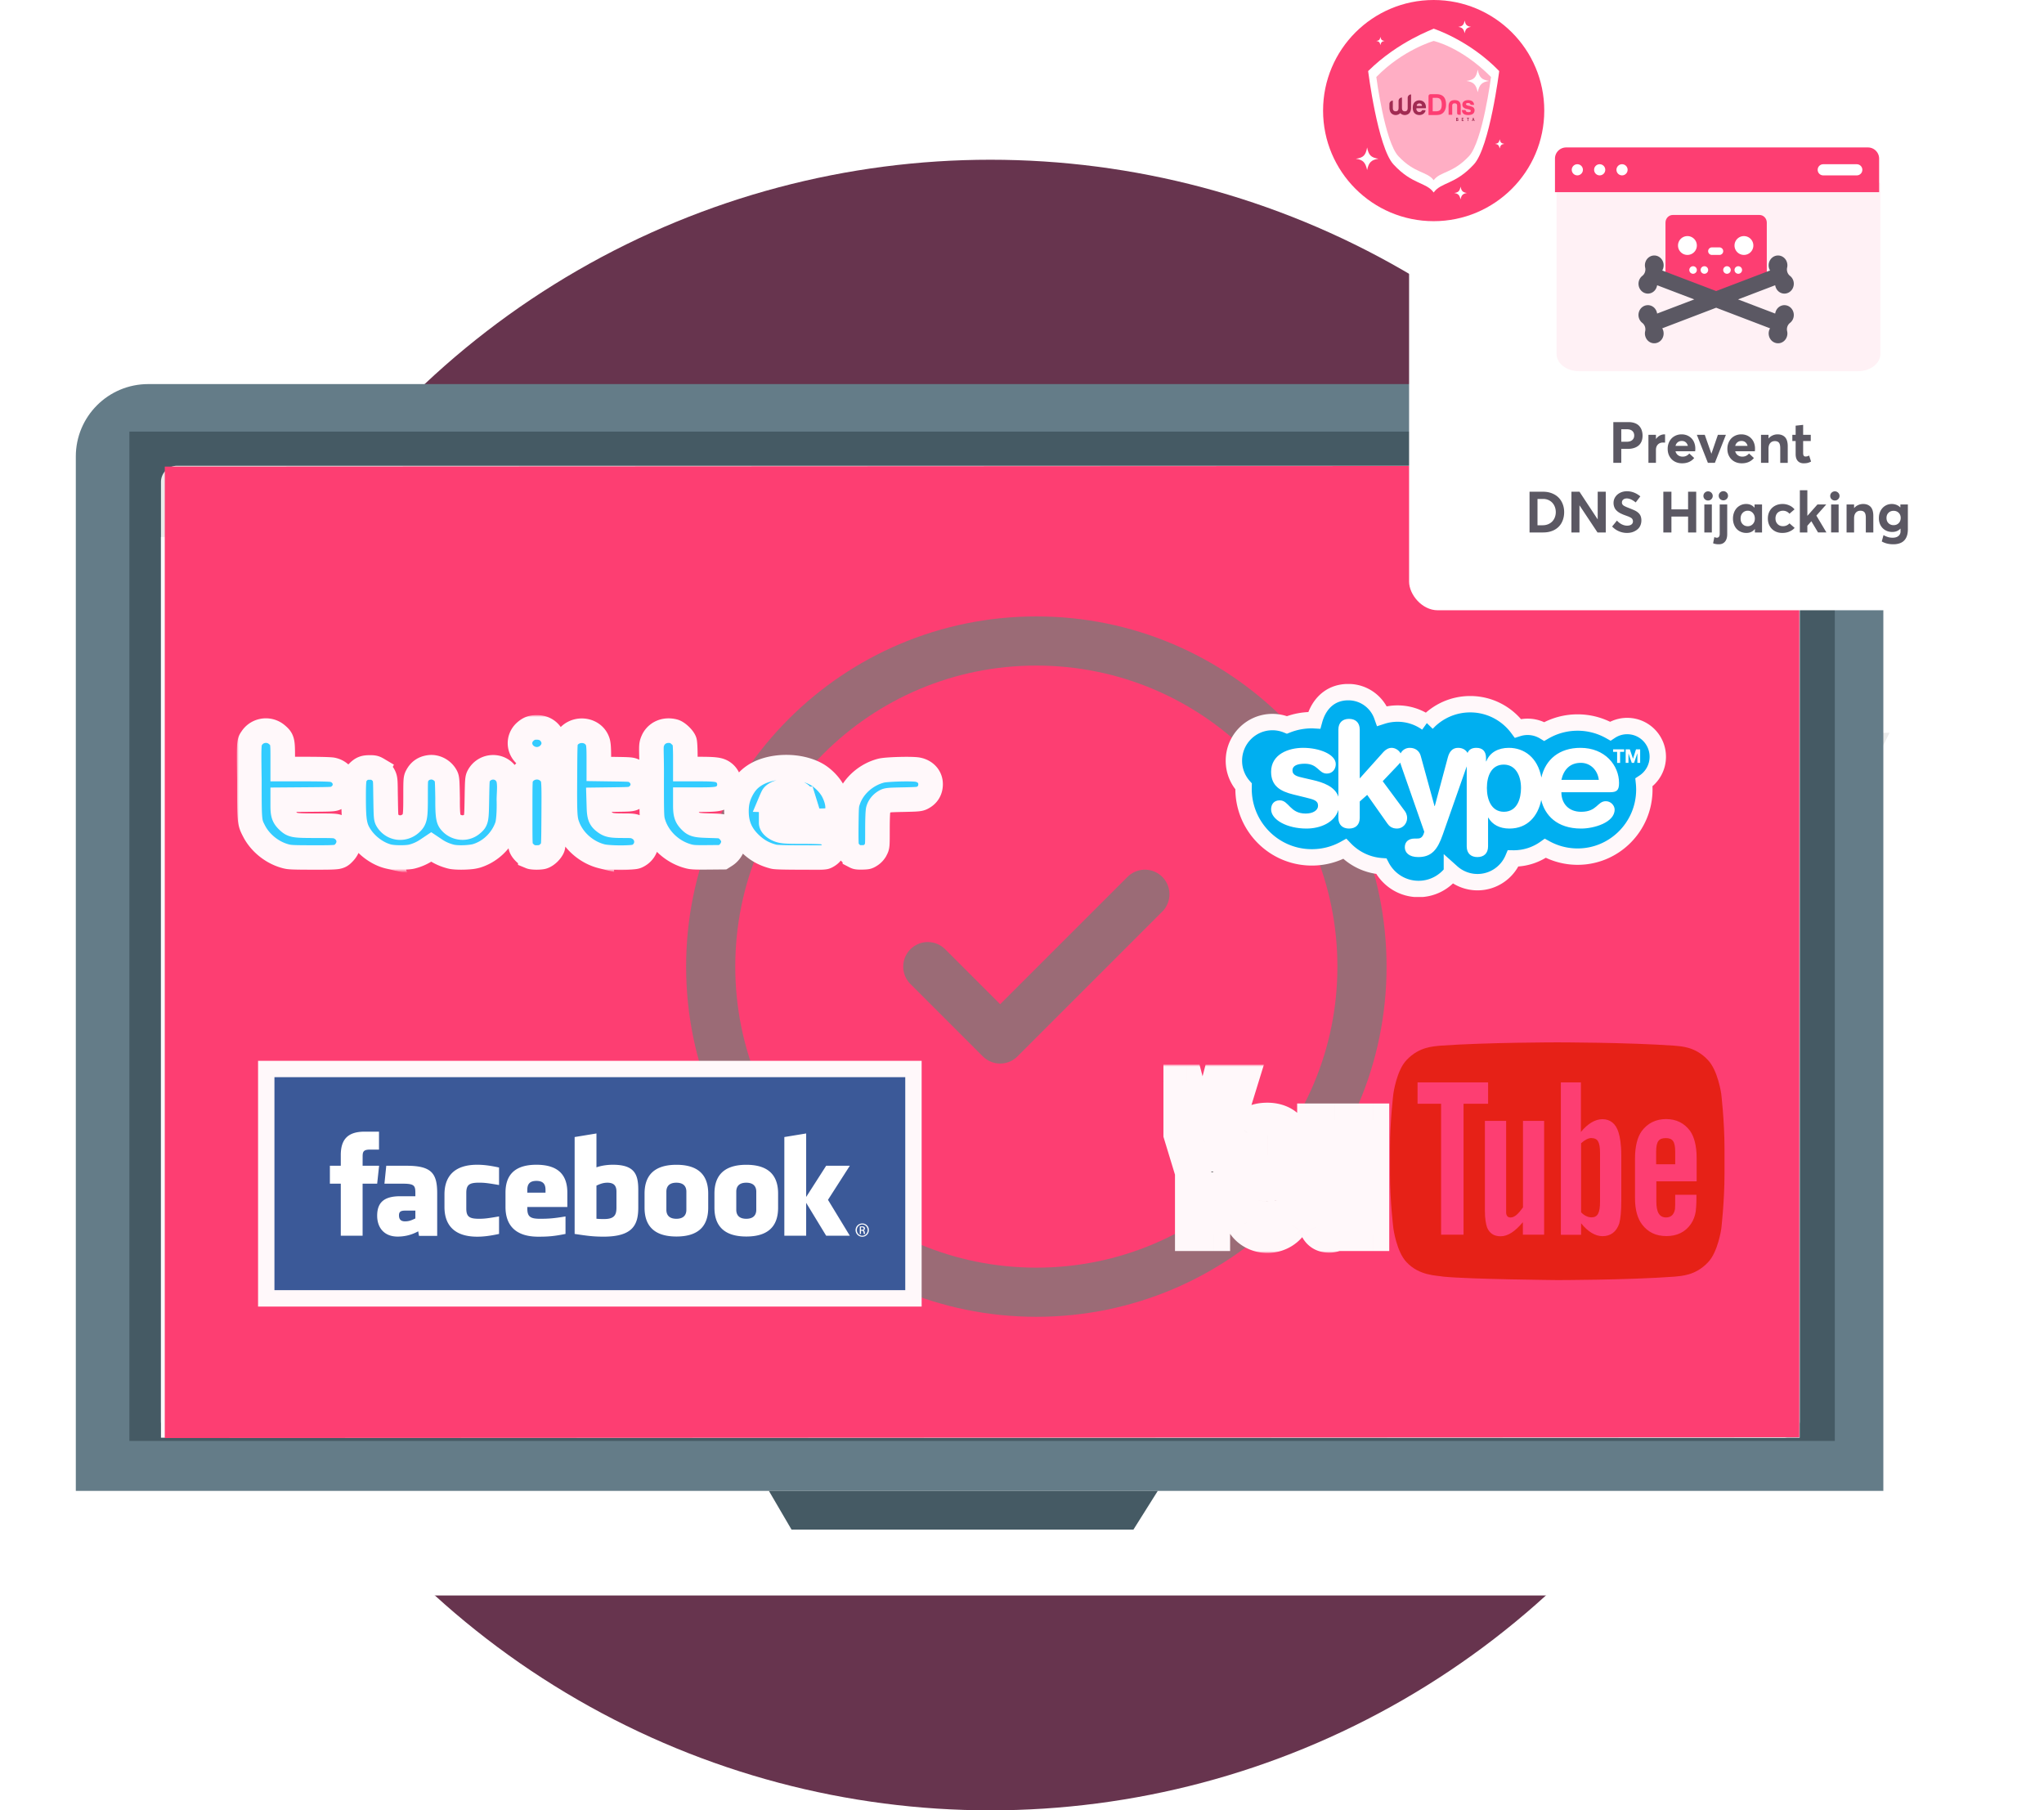 <svg xmlns="http://www.w3.org/2000/svg" xmlns:xlink="http://www.w3.org/1999/xlink" width="499" height="442" fill="none" xmlns:v="https://vecta.io/nano"><circle cx="241.786" cy="240.5" r="201.5" fill="#67344e"/><path d="M404.557 136.038c1.953-6.94 10.963-6.261 10.963-6.261l-.244 4.818c-5.211-.902-8.49 5.211-8.49 5.211l-2.229-3.768z" fill="#e0e0e0"/><path d="M458.352 184.867c-10.453 3.183-16.98-8.883-16.98-8.883l6.368-3.63c3.109 7.429 13.552 6.538 13.552 6.538l-2.94 5.975z" fill="#ebebeb"/><path d="M36.18 93.774h405.928c9.759 0 17.671 7.912 17.671 17.672v256.468c0 9.76-7.912 17.671-17.671 17.671H36.18c-9.759 0-17.671-7.911-17.671-17.671V111.446c0-9.76 7.912-17.672 17.671-17.672z" fill="#647c88"/><path d="M478.287 364.009H.146v3.942a21.59 21.59 0 0 0 6.323 15.265c4.049 4.049 9.54 6.323 15.265 6.323h434.902a21.59 21.59 0 0 0 21.589-21.588v-3.942h.061z" fill="#fff"/><path d="M31.584 105.369h416.345v246.426H31.584V105.369zm251.058 258.64l-5.931 9.436h-83.48l-5.518-9.436h94.929z" fill="#455a64"/><path d="M43.264 113.714h392.126a3.97 3.97 0 0 1 3.966 3.966v229.362a3.97 3.97 0 0 1-3.966 3.966H43.264c-2.19 0-3.966-1.776-3.966-3.966V117.68c0-2.19 1.776-3.966 3.966-3.966z" fill="#ebebeb"/><path d="M39.298 131.106h400.058V351.02H39.298V131.106z" fill="#fafafa"/><path d="M406.548 122.883c0 .633.188 1.253.54 1.78s.853.937 1.439 1.179a3.2 3.2 0 0 0 4.364-2.342c.123-.622.057-1.266-.187-1.851s-.656-1.084-1.184-1.435-1.149-.536-1.783-.533c-.419 0-.835.083-1.223.244s-.74.397-1.036.694a3.2 3.2 0 0 0-.691 1.039 3.18 3.18 0 0 0-.239 1.225h0zm19.356 0c0 .633.188 1.252.54 1.778a3.2 3.2 0 0 0 3.287 1.362 3.21 3.21 0 0 0 1.639-.876 3.2 3.2 0 0 0 .694-3.49c-.242-.585-.653-1.085-1.179-1.437a3.2 3.2 0 0 0-1.779-.539c-.849 0-1.664.337-2.264.937a3.2 3.2 0 0 0-.938 2.265h0zm-9.291 0a3.2 3.2 0 0 0 .541 1.78c.352.527.853.937 1.439 1.179s1.23.305 1.851.18a3.2 3.2 0 0 0 2.513-2.522c.122-.622.057-1.266-.187-1.851s-.657-1.084-1.185-1.435a3.2 3.2 0 0 0-1.782-.533c-.42 0-.836.083-1.223.244a3.2 3.2 0 0 0-1.037.694c-.296.298-.531.651-.69 1.039a3.2 3.2 0 0 0-.24 1.225h0z" fill="#263238"/><path d="M439.276 113.725l-399.048.187v237.185l399.048-.188V113.725z" fill="#fd3e72" style="mix-blend-mode:color"/><g opacity=".4" stroke="#08ae7e" stroke-width="12" stroke-linejoin="round"><path d="M253 315.5c43.907 0 79.5-35.593 79.5-79.5s-35.593-79.5-79.5-79.5-79.5 35.593-79.5 79.5 35.593 79.5 79.5 79.5z"/><path d="M226.5 236l17.667 17.667 35.333-35.334" stroke-linecap="round"/></g><g clip-path="url(#D)"><mask id="A" maskUnits="userSpaceOnUse" x="278" y="259.932" width="62" height="46" fill="#000"><path fill="#fff" d="M278 259.932h62v46h-62z"/><use xlink:href="#G"/></mask><use xlink:href="#G" fill="#111"/><path d="M329.944 301.446h-4v4h4v-4zm0-3.049h4v-10.912l-7.052 8.327 3.052 2.585zm-8.734 1.303l-3.785 1.292.044.129.052.125 3.689-1.546zm-.538-26.279v-4h-4v4h4zm5.187 0h4v-4h-4v4zm0 22.764h-4v.329l.053.325 3.947-.654zm4.11-1.426l3.26 2.318.74-1.041v-1.277h-4zm0-21.338v-4h-4v4h4zm5.186 0h4v-4h-4v4zm0 28.025v4h4v-4h-4zm-18.373-18.88l-2.835 2.821 6.835 6.869v-9.69h-4zm-1.614-6.638l-3.282 2.287.04.058.043.057 3.199-2.402zm-11.499 0l3.173 2.437.067-.087.062-.091-3.302-2.259zm-.073 23.035l3.282-2.286-.063-.091-.068-.087-3.151 2.464zm11.67 0l3.243 2.34.009-.011.008-.012-3.26-2.317zm1.467-16.446l2.836-2.822-6.836-6.868v9.69h4zm-9.492 10.62l3.985.351.015-.176v-.175h-4zm0-11.112h4v-.176l-.015-.175-3.985.351zm4.404 0l-3.985-.351-.015.175v.176h4zm-15.339 19.421v4h4v-4h-4zm-5.456 0h-4v4h4v-4zm0-15.242h4v-.593l-.172-.569-3.828 1.162zM284 263.932v-4h-5.529l1.73 5.251 3.799-1.251zm5.749 0l3.87-1.015-.783-2.985h-3.087v4zm3.841 14.651l-3.869 1.015 3.878 14.794 3.862-14.799-3.871-1.01zm3.817-14.627v-4h-3.091l-.78 2.99 3.871 1.01zm5.724 0l3.823 1.178 1.596-5.178h-5.419v4zm32 33.49h-5.187v8h5.187v-8zm-1.187 4v-3.049h-8v3.049h8zm-7.052-5.634c-.838.99-1.459 1.525-1.891 1.801a1.8 1.8 0 0 1-.406.205c-.063.02-.092.021-.106.021v8c3.632 0 6.37-2.333 8.507-4.856l-6.104-5.171zm-2.403 2.027c-.101 0-.115-.011-.069.001.052.014.144.049.249.118s.179.144.222.2c.04.051.036.061.009-.003l-7.379 3.091c.539 1.287 1.413 2.511 2.739 3.387s2.801 1.206 4.229 1.206v-8zm.507.57c-.118-.346-.324-1.193-.324-2.814h-8c0 2.263.283 4.022.753 5.397l7.571-2.583zm-.324-2.814v-22.174h-8v22.174h8zm-4-18.174h5.187v-8h-5.187v8zm1.187-4v22.764h8v-22.764h-8zm.053 23.418c.123.741.452 2.021 1.562 3.06 1.191 1.113 2.587 1.318 3.485 1.318v-8c.239 0 1.145.058 1.981.84.755.706.864 1.47.865 1.473l-7.893 1.309zm5.047 4.378c1.808 0 3.179-.855 4.059-1.608.869-.743 1.602-1.676 2.211-2.532l-6.521-4.635-.586.766c-.164.193-.264.287-.303.321s.032-.037.22-.122c.205-.093.524-.19.92-.19v8zm7.01-6.458v-21.338h-8v21.338h8zm-4-17.338h5.186v-8h-5.186v8zm1.186-4v28.025h8v-28.025h-8zm4 24.025h-.024v8h.024v-8zm-14.373-14.88c0-3.353-.603-6.624-2.415-9.039l-6.398 4.803c.291.387.813 1.59.813 4.236h8zm-2.332-8.924c-2.347-3.369-5.981-4.418-9.031-4.418v8c1.352 0 2.073.426 2.467.991l6.564-4.573zm-9.031-4.418c-3.414 0-6.758 1.095-9.051 4.446l6.603 4.517c.398-.582.87-.963 2.448-.963v-8zm-8.922 4.268c-1.869 2.433-2.467 5.785-2.467 9.074h8c0-2.611.528-3.832.812-4.201l-6.345-4.873zm-2.467 9.074v10.005h8v-10.005h-8zm0 10.005c0 3.246.508 6.417 2.415 8.856l6.302-4.928c-.246-.315-.717-1.273-.717-3.928h-8zm2.284 8.678c2.207 3.169 5.759 4.664 9.08 4.664v-8c-1.033 0-1.983-.472-2.516-1.236l-6.564 4.572zm9.08 4.664c3.353 0 6.869-1.497 9.115-4.61l-6.487-4.681c-.592.821-1.577 1.291-2.628 1.291v8zm9.132-4.633c1.69-2.377 2.207-5.443 2.207-8.709h-8c0 2.634-.461 3.699-.728 4.074l6.521 4.635zm2.207-8.709v-10.054h-8v10.054h8zm-6.835-7.233l.049.049 5.671-5.643-.049-.049-5.671 5.643zm-6.238 8.15c.042.473.026.775.004.937s-.04.104.06-.079c.114-.209.352-.514.755-.749s.763-.281.964-.281v8a5.91 5.91 0 0 0 5.297-3.126c.932-1.701 1.042-3.674.889-5.404l-7.969.702zm1.783-.172c.185 0 .546.044.948.278.409.237.651.548.768.764.102.187.084.252.062.081-.022-.165-.037-.472.005-.951l-7.969-.702c-.151 1.712-.054 3.686.874 5.392 1.11 2.043 3.106 3.138 5.312 3.138v-8zm1.798-.179v-11.112h-8v11.112h8zm-.015-11.463c-.043-.483-.026-.779-.007-.927s.033-.057-.089.159c-.14.249-.407.564-.82.791-.396.217-.73.247-.867.247v-8c-2.085 0-4.117.966-5.283 3.035-.965 1.712-1.053 3.7-.903 5.397l7.969-.702zm-1.783.27a1.88 1.88 0 0 1-.883-.251 2.09 2.09 0 0 1-.806-.775c-.12-.212-.109-.305-.089-.156s.037.435-.005.912l7.969.702c.151-1.715.051-3.701-.919-5.409-1.162-2.045-3.177-3.023-5.267-3.023v8zm-1.798.081v11.112h8v-11.112h-8zm-15.339 4.179v15.242h8v-15.242h-8zm4 11.242h-5.456v8h5.456v-8zm-1.456 4v-15.242h-8v15.242h8zm-4-15.242l3.828-1.162-.017-.054-2.979-9.78-3.883-12.528-7.598 2.503c.558 1.693 2.254 7.206 3.83 12.363l2.975 9.766c.006.018.01.031.012.04.005.014.005.014 3.832-1.148zM284 267.932h5.749v-8H284v8zm1.88-2.986l3.841 14.652 7.738-2.029-3.84-14.652-7.739 2.029zm11.581 14.647l3.816-14.627-7.741-2.02-3.816 14.627 7.741 2.02zm-.054-11.637h5.724v-8h-5.724v8zm1.902-5.178l-6.85 22.223 7.645 2.357 6.85-22.224-7.645-2.356z" fill="#fff8fa" mask="url(#A)"/><g fill="#e62117"><path d="M388.56 277.846c-.807 0-1.712.491-2.568 1.278v16.864c.807.836 1.712 1.229 2.544 1.229 1.468 0 2.079-1.032 2.079-3.81v-11.948c0-2.777-.66-3.589-2.103-3.589l.048-.024zm20.404 3.368c0-2.582-.661-3.344-2.3-3.344s-2.349.738-2.349 3.319v3.073h4.649v-3.024m11.229-14.258s-.807-5.654-3.254-8.186c-3.107-3.319-6.605-3.319-8.171-3.491-11.425-.811-28.574-.811-28.574-.811h-.049s-17.125 0-28.55.811c-1.59.197-5.088.197-8.195 3.491-2.447 2.507-3.23 8.186-3.23 8.186s-.831 6.687-.831 13.373v6.269c0 6.687.831 13.349.831 13.349s.783 5.703 3.23 8.211c3.107 3.294 7.192 3.196 9.002 3.515 6.532.639 27.767.836 27.767.836s17.199 0 28.624-.836c1.59-.197 5.064-.197 8.171-3.491 2.446-2.507 3.253-8.211 3.253-8.211s.783-6.662.783-13.373v-6.269c0-6.686-.807-13.373-.807-13.373h0zm-62.922 34.466h-5.456v-31.958h-5.749v-5.212h17.223v5.212h-5.994v31.958h-.024zm19.694 0h-5.187v-3.048c-1.957 2.31-3.67 3.441-5.455 3.441-1.615 0-2.691-.737-3.279-2.139-.293-.86-.538-2.163-.538-4.105v-21.928h5.187v22.543c.122.737.44 1.032 1.1 1.032.979 0 1.909-.909 3.01-2.458v-21.117h5.162v27.779zm18.837-8.309c0 2.556-.171 4.376-.489 5.556-.685 2.065-2.129 3.122-4.086 3.122-1.761 0-3.572-1.082-5.235-3.147v2.802h-4.942v-37.194h4.893v12.095c1.615-1.967 3.425-3.122 5.26-3.122 1.957 0 3.278 1.155 3.914 3.196.367 1.155.685 2.95.685 5.58v11.112zm10.911 4.105c1.223 0 1.957-.688 2.202-2.04.049-.246.049-1.475.049-3.491h5.186v.787c0 1.622-.122 2.777-.171 3.269-.171 1.131-.563 2.139-1.15 3.024-1.37 2.016-3.425 2.999-5.994 2.999s-4.525-.934-5.969-2.852c-1.052-1.401-1.712-3.441-1.712-6.391v-9.735c0-2.95.611-5.261 1.663-6.687 1.419-1.893 3.425-2.901 5.921-2.901s4.452.984 5.871 2.901c.979 1.426 1.59 3.589 1.59 6.564v5.728h-9.834v4.966c0 2.581.733 3.859 2.397 3.859h-.049z"/></g></g><g clip-path="url(#E)"><path d="M65 261h158v56H65v-56z" fill="#3b5998" stroke="#fff8fa" stroke-width="4"/><g fill="#fff"><path d="M148.275 288.758c-1.086 0-1.87.351-2.664.709v8.091c.761.072 1.197.072 1.919.072 2.608 0 2.965-1.177 2.965-2.82v-3.865c0-1.213-.408-2.187-2.22-2.187zm-17.319-.441c-1.809 0-2.223.978-2.223 2.19v.681h4.443v-.681c0-1.212-.413-2.19-2.22-2.19zm-33.551 8.422c0 .959.459 1.457 1.473 1.457 1.087 0 1.731-.349 2.525-.708v-1.92h-2.378c-1.125 0-1.62.207-1.62 1.171zm67.718-7.981c-1.813 0-2.441.974-2.441 2.187v4.428c0 1.216.628 2.193 2.441 2.193 1.807 0 2.44-.977 2.44-2.193v-4.428c0-1.213-.633-2.187-2.44-2.187zm-76.6 12.945h-5.327v-12.704h-2.662v-4.378h2.662v-2.629c0-3.571 1.503-5.695 5.773-5.695h3.555v4.379h-2.222c-1.663 0-1.772.611-1.772 1.753l-.007 2.192h4.026l-.471 4.378h-3.555v12.704zm18.208.033h-4.44l-.192-1.106c-2.028 1.106-3.837 1.285-5.031 1.285-3.256 0-4.99-2.143-4.99-5.107 0-3.497 2.022-4.745 5.641-4.745h3.683v-.756c0-1.784-.208-2.308-2.994-2.308h-4.555l.445-4.378h4.98c6.114 0 7.453 1.902 7.453 6.722v10.393zm15.1-12.416c-2.764-.467-3.557-.569-4.887-.569-2.388 0-3.109.519-3.109 2.517v3.779c0 1.998.721 2.519 3.109 2.519 1.33 0 2.123-.104 4.887-.573v4.271c-2.421.534-3.997.675-5.33.675-5.72 0-7.994-2.964-7.994-7.245v-3.067c0-4.284 2.274-7.253 7.994-7.253 1.333 0 2.909.141 5.33.678v4.268zm16.672 5.374h-9.77v.353c0 1.998.723 2.519 3.11 2.519 2.147 0 3.457-.104 6.215-.573v4.271c-2.66.534-4.046.675-6.656.675-5.721 0-7.996-2.964-7.996-7.245v-3.506c0-3.746 1.688-6.814 7.55-6.814s7.547 3.033 7.547 6.814v3.506zm17.319.081c0 4.138-1.2 7.155-8.472 7.155-2.626 0-4.166-.227-7.065-.666v-23.653l5.326-.875v8.273c1.151-.421 2.641-.635 3.997-.635 5.327 0 6.214 2.353 6.214 6.133v4.268zm17.073.09c0 3.57-1.496 7.032-7.754 7.032s-7.786-3.462-7.786-7.032v-3.446c0-3.572 1.524-7.034 7.786-7.034s7.754 3.462 7.754 7.034v3.446zm17.061 0c0 3.57-1.498 7.032-7.755 7.032s-7.785-3.462-7.785-7.032v-3.446c0-3.572 1.523-7.034 7.785-7.034s7.755 3.462 7.755 7.034v3.446zm17.509 6.838h-5.774l-4.882-8.03v8.03h-5.328v-24.092l5.328-.875v15.509l4.882-7.624h5.774l-5.331 8.32 5.331 8.762zm-25.282-12.945c-1.809 0-2.437.974-2.437 2.187v4.428c0 1.216.628 2.193 2.437 2.193s2.446-.977 2.446-2.193v-4.428c0-1.213-.639-2.187-2.446-2.187zm28.323 9.949a1.61 1.61 0 0 1 1.612 1.621c0 .914-.715 1.626-1.619 1.626-.898 0-1.628-.712-1.628-1.626 0-.9.73-1.621 1.628-1.621h.007zm-.007.252c-.722 0-1.314.613-1.314 1.369 0 .77.592 1.374 1.321 1.374.73.007 1.312-.604 1.312-1.367s-.582-1.376-1.312-1.376h-.007zm-.307 2.312h-.292v-1.808c.153-.021.3-.042.518-.042.278 0 .46.057.571.136s.166.201.166.373c0 .24-.16.382-.357.441v.014c.16.029.27.172.307.438.043.282.087.389.116.448h-.307c-.043-.059-.087-.224-.124-.462-.043-.229-.16-.316-.395-.316h-.203v.778zm0-1.001h.212c.24 0 .444-.086.444-.31 0-.158-.116-.317-.444-.317-.096 0-.162.007-.212.014v.613z"/></g></g><g clip-path="url(#F)"><path d="M310.63 176.293c-5.204 0-9.401 4.243-9.401 9.443h0a9.42 9.42 0 0 0 2.368 6.257l-.01.59c0 9.241 7.453 16.746 16.675 16.746 2.918 0 5.659-.755 8.042-2.077 2.284 2.391 5.417 3.969 8.921 4.232 1.702 3.293 5.122 5.56 9.092 5.56 3.321 0 6.264-1.591 8.133-4.046a9.36 9.36 0 0 0 6.253 2.385c3.917 0 7.262-2.396 8.692-5.791l.15.002c2.877 0 5.539-.925 7.713-2.48 2.338 1.297 5.026 2.034 7.878 2.034 9.004 0 16.296-7.342 16.296-16.372 0-.592-.031-1.176-.093-1.753 2.03-1.337 3.375-3.64 3.375-6.265 0-4.13-3.331-7.499-7.472-7.499-1.529 0-2.945.464-4.122 1.25-2.36-1.338-5.083-2.105-7.984-2.105-2.966 0-5.745.801-8.135 2.191-1.184-.72-2.574-1.143-4.072-1.143-.827 0-1.622.13-2.368.369-2.64-3.562-6.856-5.889-11.637-5.889-4.173 0-7.927 1.77-10.57 4.589a12.29 12.29 0 0 0-7.181-2.302 12.22 12.22 0 0 0-3.774.595c-1.201-3.391-4.422-5.829-8.224-5.829-4.053 0-6.311 2.39-7.446 4.59-.416.808-.694 1.603-.878 2.275a11.46 11.46 0 0 0-.589-.019 16.47 16.47 0 0 0-6.082 1.158 9.35 9.35 0 0 0-3.55-.696z" fill="#00aff0" stroke="#fff8fa" stroke-width="4"/><path d="M329.345 175.514c-1.572 0-2.606.898-2.606 2.621v16.373c-.846-2.494-3.751-3.486-6.248-4.063l-2.179-.502c-1.612-.357-2.786-.643-2.786-1.868 0-1.11 1.175-1.612 2.995-1.612 3.293 0 3.363 2.405 5.402 2.405 1.353 0 2.178-1.08 2.178-2.3 0-2.401-4.008-3.983-7.968-3.983-3.611 0-7.82 1.581-7.82 5.851 0 3.52 2.358 4.777 5.392 5.53l3.075.753c1.85.467 2.994.684 2.994 2.01 0 1.074-1.173 1.902-3.034 1.902-3.86 0-4.07-3.229-6.328-3.229-1.462 0-2.099 1.04-2.099 2.19 0 2.582 3.93 4.701 8.636 4.701 3.363 0 6.855-1.455 7.79-4.552v1.93c0 1.723 1.034 2.622 2.606 2.622s2.607-.899 2.607-2.622v-3.983l1.82-1.617 4.935 7.001c.388.573 1.064 1.221 2.357 1.221 1.393 0 2.457-1.221 2.457-2.551 0-.859-.358-1.437-.537-1.688l-5.422-7.323 3.851-4.053.417-.475.448 1.339 5.432 15.539c-.398 1.618-1.144 1.653-1.82 1.653h-.538c-1.393 0-2.397.718-2.397 2.119 0 1.256.965 2.401 3.283 2.401 3.293 0 4.716-1.863 5.972-5.454l5.859-16.695v19.532c0 1.723 1.035 2.617 2.606 2.617s2.606-.894 2.606-2.617v-7.001h.067c.967 1.688 2.756 2.657 5.144 2.657 4.467 0 6.986-3.107 7.769-6.966.875 3.683 3.81 6.966 9.741 6.966 3.133 0 8.18-1.472 8.18-4.63 0-.97-.899-2.05-2.151-2.05-2.098 0-2.098 2.586-6.029 2.586-3.045 0-4.824-2.008-4.824-4.775h11.791c1.75 0 2.287-.463 2.287-2.261 0-4.309-3.433-8.578-9.432-8.578-5.125 0-8.519 2.816-9.529 7.248-.899-4.909-4.221-7.248-7.943-7.248-2.533 0-4.646 1.079-5.502 3.3h-.067v-.824c0-1.613-.827-2.476-2.36-2.476-1.121 0-1.817.432-2.146 1.242-.368-.63-1.088-1.242-2.321-1.242-1.431 0-2.136 1.005-2.494 2.335l-3.185 11.879h-.07l-3.362-12.24c-.318-1.185-1.284-1.974-2.677-1.974-.975 0-1.82.533-2.238 1.349-.437-.802-1.343-1.349-2.188-1.349-.786 0-1.463.432-2 1.005l-5.79 6.463v-11.918c0-1.723-1.035-2.621-2.607-2.621h0zm64.457 7.446v.608h.987v2.692h.725v-2.692h.986v-.608h-2.698zm3.075 0v3.3h.677v-2.318l.817 2.318h.546l.808-2.34h.009v2.34h.677v-3.3h-1.015l-.725 2.269h-.01l-.769-2.269h-1.015zm-10.95 3.287c2.325 0 4.104 1.757 4.395 4.163h-9.142c.565-2.547 2.136-4.163 4.747-4.163zm-18.758.431c2.79.035 4.153 2.622 4.153 5.706 0 2.441-.827 5.78-4.153 5.815-3.171 0-4.177-3.123-4.177-5.815 0-2.979 1.146-5.745 4.177-5.706z" fill="#fff"/></g><mask id="B" maskUnits="userSpaceOnUse" x="57.815" y="174.597" width="173" height="38" fill="#000"><path fill="#fff" d="M57.815 174.597h173v38h-173z"/><use xlink:href="#H"/></mask><use xlink:href="#H" fill="#3cf"/><use xlink:href="#H" stroke="#fff8fa" stroke-width="6" mask="url(#B)"/><g filter="url(#C)"><rect x="347" y="22" width="145" height="124" rx="7" fill="#fff"/></g><circle cx="350" cy="27" r="27" fill="#fd3e72"/><path d="M334 17.356s2.338 18.59 6.18 22.772c4.618 5.018 7.963 4.284 9.82 6.872 1.862-2.591 5.21-1.854 9.825-6.875C363.667 35.942 366 17.352 366 17.352 358.724 9.807 350 7 350 7c-.175.176-8.653 3.087-16 10.356z" fill="#fff"/><path d="M336 18.799s2.045 15.8 5.405 19.357c4.037 4.271 6.968 3.644 8.597 5.843 1.63-2.2 4.559-1.573 8.598-5.843 3.36-3.557 5.4-19.357 5.4-19.357C356.69 11.425 350.002 10 350.002 10s-7.503 2.131-14.002 8.799z" fill="#ffaec4"/><path d="M347.999 26.422h-2.082c-.094 0-.166.083-.149.175l.009.06c.014.08.037.157.068.235a.84.84 0 0 0 .233.312c.103.092.249.135.435.135s.33-.046.436-.135c.083-.072.146-.152.195-.238.026-.046.078-.075.129-.075h.582c.106 0 .178.106.144.203a1.19 1.19 0 0 1-.095.209c-.066.117-.138.221-.218.306s-.163.158-.255.215-.178.103-.264.14a1.82 1.82 0 0 1-.659.123c-.304-.006-.574-.069-.809-.189a1.72 1.72 0 0 1-.295-.206c-.098-.083-.184-.189-.258-.315s-.135-.278-.181-.455-.069-.381-.069-.619a2.48 2.48 0 0 1 .069-.619 1.81 1.81 0 0 1 .181-.458c.074-.129.16-.235.258-.321s.195-.155.295-.209c.232-.126.499-.192.8-.203.264.011.493.063.708.155.092.04.184.095.276.16s.177.146.258.243.149.212.209.346a1.78 1.78 0 0 1 .132.464l.023.209.011.232c.003-.006.02.117-.117.117zm-.992-.564c.109 0 .186-.114.137-.212-.037-.074-.083-.14-.143-.2s-.129-.106-.209-.14a.73.73 0 0 0-.284-.052c-.109 0-.204.017-.284.052a.62.62 0 0 0-.209.14.74.74 0 0 0-.144.198v.003c-.048.1.029.215.138.215h.998v-.003z" fill="#a12b52"/><path d="M350.719 23h-1.458c-.349.008-.52.195-.52.547v4.544h1.703c.461 0 .817-.038 1.07-.105.974-.262 1.51-1.19 1.51-2.441 0-1.625-.699-2.546-2.305-2.546zm1.249 2.546c0 1.071-.357 1.625-1.383 1.625h-.825v-3.279h.959c.936 0 1.249.636 1.249 1.655zm4.641.407v2.071h-.447c-.29-.02-.434-.16-.434-.439v-1.811c-.02-.366-.217-.546-.606-.546s-.585.18-.592.546v2.251h-.888v-2.071c0-1.005.5-1.505 1.494-1.505s1.48.5 1.473 1.505zm.295.913h.894c.02.386.297.519.724.519.369 0 .553-.106.553-.333 0-.18-.303-.326-.902-.433-.769-.14-1.164-.486-1.171-1.039 0-.759.593-1.119 1.389-1.132.447 0 .802.1 1.065.3.257.206.395.493.415.859h-.553c-.204-.007-.335-.08-.388-.22-.059-.153-.237-.24-.526-.24-.342 0-.513.093-.513.273s.223.32.677.406c.592.12.981.273 1.171.453a.88.88 0 0 1 .244.626c0 .866-.671 1.185-1.592 1.185-.487 0-.856-.107-1.093-.313-.263-.2-.394-.506-.394-.912z" fill="#fd3e72"/><path d="M344.488 23.058c-.459 0-.829.369-.829.828v2.397a2.69 2.69 0 0 1-.017.306.77.77 0 0 1-.086.284.57.57 0 0 1-.206.215c-.092.058-.224.086-.39.086s-.298-.029-.39-.086a.56.56 0 0 1-.206-.215c-.046-.086-.075-.18-.086-.284a2.66 2.66 0 0 1-.018-.306v-2.471c-.458 0-.828.369-.828.828v1.641a2.94 2.94 0 0 1-.017.306.76.76 0 0 1-.086.283.57.57 0 0 1-.207.215c-.092.057-.223.086-.39.086s-.298-.029-.39-.086-.16-.129-.206-.215-.075-.18-.086-.283-.017-.206-.017-.306v-1.715a.83.83 0 0 0-.829.828v.888a2.48 2.48 0 0 0 .069.619c.046.177.103.329.172.458a1.23 1.23 0 0 0 .244.321 1.48 1.48 0 0 0 .281.209 1.61 1.61 0 0 0 .759.203 1.64 1.64 0 0 0 .769-.203c.094-.054.189-.123.278-.209l.069-.072.068.072a1.55 1.55 0 0 0 .281.209c.221.126.476.195.76.203a1.64 1.64 0 0 0 .769-.203c.094-.054.189-.123.278-.209s.172-.192.243-.321.129-.281.172-.458.063-.381.063-.619l.009-3.221zm11.388 6.069v-.002c.024-.01.044-.025.061-.045a.19.19 0 0 0 .034-.062.23.23 0 0 0 .01-.071c0-.063-.019-.111-.059-.144a.26.26 0 0 0-.171-.05h-.255v.795h.292a.31.31 0 0 0 .101-.016c.029-.01.053-.026.072-.046a.21.21 0 0 0 .042-.069c.01-.026.014-.056.014-.088 0-.052-.012-.095-.037-.13s-.059-.058-.104-.072zm-.242-.234h.09c.027 0 .049.004.066.012s.03.019.038.032.012.03.012.049-.006.039-.016.053-.023.025-.038.031-.033.009-.052.009h-.1v-.186zm.112.517h-.112v-.204h.114c.04 0 .07.009.092.028s.032.044.032.075a.1.1 0 0 1-.016.056c-.01.015-.026.026-.044.034s-.041.011-.066.011zm1.104.138h.472v-.14h-.335v-.184h.252v-.139h-.252v-.191h.314v-.141h-.451v.795zm1.455 0h.139v-.654h.196v-.141h-.529v.141h.194v.654zm1.549 0H360l-.263-.795h-.134l-.262.795h.146l.048-.159h.271l.048.159zm-.279-.293l.095-.312h.001l.094.312h-.19z" fill="#a12b52"/><path d="M337 9c.128.664.331.898 1 1-.643.105-.86.328-1 1-.15-.673-.359-.905-1-1 .665-.084.874-.312 1-1zm-3.243 27c.353 1.831.914 2.475 2.757 2.757-1.771.29-2.371.904-2.757 2.757-.414-1.855-.99-2.497-2.757-2.757 1.834-.232 2.409-.861 2.757-2.757zm27-19c.353 1.831.914 2.475 2.757 2.757-1.771.29-2.371.904-2.757 2.757-.414-1.855-.99-2.497-2.757-2.757 1.834-.232 2.409-.862 2.757-2.757zm5.365 17c.143.745.371 1.007 1.121 1.122-.72.118-.964.368-1.121 1.122-.169-.755-.403-1.016-1.122-1.122.746-.094.98-.351 1.122-1.122zm-9.561 11.561c.2 1.037.517 1.402 1.561 1.561-1.003.164-1.343.512-1.561 1.561-.234-1.05-.561-1.413-1.561-1.561 1.038-.131 1.364-.488 1.561-1.561zm1-40.561c.2 1.036.517 1.401 1.561 1.561-1.003.164-1.343.512-1.561 1.561-.234-1.05-.561-1.413-1.561-1.561 1.038-.131 1.364-.488 1.561-1.561z" fill="#fff"/><path d="M439.188 90.626h14.422c3.011 0 5.452-1.894 5.452-4.23v-41.77H380v41.77c0 2.336 2.441 4.23 5.453 4.23h53.735z" fill="#fff1f5"/><path d="M382.343 36h73.678a2.73 2.73 0 0 1 2.729 2.729v8.186h-79.136v-8.186A2.73 2.73 0 0 1 382.343 36h0z" fill="#fd3e72"/><g fill="#fff"><use xlink:href="#I"/><use xlink:href="#I" x="5.457"/><path d="M395.987 42.82c.753 0 1.364-.611 1.364-1.364s-.611-1.364-1.364-1.364-1.365.611-1.365 1.364.611 1.364 1.365 1.364zm57.305.003h-8.186c-.754 0-1.364-.611-1.364-1.364s.61-1.364 1.364-1.364h8.186c.754 0 1.365.611 1.365 1.364s-.611 1.364-1.365 1.364z"/></g><path d="M431.325 54.354v12.971l-12.365 4.946-12.365-4.946V54.354c.002-1.03.792-1.864 1.766-1.867h21.197c.975.003 1.764.837 1.767 1.867z" fill="#fd3e72"/><g fill="#fff"><use xlink:href="#J"/><use xlink:href="#J" x="13.795"/><path d="M419.766 62.242h-1.839a.92.92 0 0 1-.919-.92.92.92 0 0 1 .919-.92h1.839a.92.92 0 0 1 .92.92.92.92 0 0 1-.92.92z"/><use xlink:href="#K"/><path d="M413.33 66.839a.92.92 0 0 0 .919-.92.92.92 0 0 0-.919-.92.92.92 0 0 0-.92.92.92.92 0 0 0 .92.92z"/><use xlink:href="#K" x="8.277"/><use xlink:href="#K" x="5.518"/></g><path d="M437.783 77.728a2.41 2.41 0 0 1-.759 1.083c-.607.456-.898 1.247-.74 2.012a2.49 2.49 0 0 1-.348 1.974c-.461.695-1.242 1.079-2.047 1.006a2.27 2.27 0 0 1-1.742-1.094 2.5 2.5 0 0 1-.223-2.116 2.32 2.32 0 0 1 .201-.431l-13.161-5.03-13.162 5.03c.082.136.149.28.201.431.245.703.163 1.486-.223 2.116a2.27 2.27 0 0 1-1.742 1.094c-.805.073-1.586-.311-2.047-1.006a2.49 2.49 0 0 1-.348-1.974c.158-.766-.133-1.556-.74-2.012-.75-.597-1.074-1.616-.815-2.566s1.047-1.635 1.985-1.727c.762-.081 1.512.247 1.992.872.258.338.425.741.485 1.169l9.067-3.459-9.067-3.459c-.062.424-.229.824-.485 1.159-.48.625-1.23.953-1.992.872-.704-.074-1.336-.484-1.713-1.111a2.51 2.51 0 0 1-.216-2.099c.153-.428.415-.802.759-1.083.609-.455.9-1.247.74-2.012-.243-.998.149-2.047.974-2.605a2.2 2.2 0 0 1 2.666.141c.768.643 1.058 1.728.72 2.695a2.13 2.13 0 0 1-.201.441l.366.144 12.796 4.877 13.161-5.021a2.13 2.13 0 0 1-.201-.441c-.337-.967-.048-2.052.72-2.695a2.2 2.2 0 0 1 2.666-.141c.825.559 1.217 1.608.974 2.605-.16.766.131 1.557.74 2.012a2.46 2.46 0 0 1 .759 1.083c.24.697.161 1.472-.216 2.099s-1.009 1.037-1.713 1.111c-.762.081-1.511-.247-1.992-.872-.256-.335-.423-.735-.485-1.159L424.31 73.1l9.067 3.459c.06-.428.227-.831.485-1.169.481-.625 1.23-.953 1.992-.872.704.074 1.336.484 1.713 1.111s.456 1.402.216 2.099h0zM393.859 113h1.942v-3.404h1.552c.546 0 1.045-.062 1.49-.199.444-.129.827-.328 1.148-.594.322-.26.568-.602.745-1.012.171-.41.26-.882.26-1.422a4.05 4.05 0 0 0-.205-1.326 2.99 2.99 0 0 0-.615-1.046c-.274-.301-.636-.533-1.087-.697s-.964-.246-1.552-.246h-3.678V113zm1.942-5.147v-3.049h1.388c.56 0 .998.136 1.305.41s.465.649.465 1.114c0 .472-.164.841-.478 1.114s-.773.411-1.375.411h-1.305zm10.548-1.805a2.36 2.36 0 0 0-1.142.294c-.355.191-.663.471-.923.827h-.02v-1.005h-1.832V113h1.832v-3.172c0-.519.15-.95.458-1.285.307-.328.738-.499 1.285-.499l.485.02v-2.009c-.027 0-.075-.007-.143-.007zm7.526 3.473c0-.664-.144-1.258-.417-1.785a3.12 3.12 0 0 0-1.183-1.237c-.512-.301-1.1-.451-1.756-.451-.479 0-.93.089-1.347.26-.424.177-.779.417-1.08.724a3.3 3.3 0 0 0-.704 1.121c-.178.438-.26.916-.26 1.422 0 .697.15 1.32.458 1.86.308.546.731.963 1.265 1.251s1.128.43 1.797.43c.657 0 1.231-.116 1.737-.348.499-.233.902-.547 1.217-.944l-1.19-1.107c-.431.519-.977.779-1.634.772-.437 0-.813-.123-1.121-.355s-.512-.547-.622-.957h4.792c.028-.11.048-.328.048-.656zm-3.295-1.86c.383 0 .704.11.957.321.246.212.424.506.52.875h-3.015c.103-.382.287-.683.561-.888s.594-.308.977-.308zm8.805-1.497l-1.572 4.594h-.021l-1.606-4.594h-1.935l2.693 6.836h1.709l2.687-6.836h-1.955zm9.064 3.357c0-.664-.143-1.258-.417-1.785a3.12 3.12 0 0 0-1.182-1.237c-.513-.301-1.101-.451-1.757-.451-.479 0-.93.089-1.347.26-.424.177-.779.417-1.08.724a3.3 3.3 0 0 0-.704 1.121c-.178.438-.26.916-.26 1.422 0 .697.151 1.32.458 1.86a3.15 3.15 0 0 0 1.265 1.251c.533.287 1.128.43 1.798.43.656 0 1.23-.116 1.736-.348.499-.233.902-.547 1.217-.944l-1.19-1.107c-.43.519-.977.779-1.633.772-.438 0-.814-.123-1.122-.355s-.512-.547-.622-.957h4.792c.028-.11.048-.328.048-.656zm-3.295-1.86c.383 0 .704.11.957.321.246.212.424.506.52.875h-3.015c.103-.382.287-.683.561-.888s.595-.308.977-.308zm8.805-1.613c-.424 0-.827.089-1.21.26s-.711.417-.984.738h-.021v-.882h-1.832V113h1.832v-3.438c0-.595.137-1.053.417-1.381.28-.322.656-.486 1.135-.486.444 0 .772.13.991.383.212.26.321.697.321 1.326v3.603h1.832v-4.061c0-.512-.061-.957-.177-1.34-.123-.376-.294-.676-.52-.902-.225-.219-.485-.383-.779-.492s-.629-.164-1.005-.164zm6.364 7.068c.417 0 .759-.034 1.026-.109.259-.069.526-.178.786-.321l-.472-1.463c-.314.164-.601.239-.861.239-.219 0-.369-.068-.465-.212-.096-.137-.137-.362-.137-.663v-2.905h1.86v-1.518h-1.86v-2.434l-1.832.199v2.235h-.806v1.518h.806v3.158c0 .752.171 1.319.52 1.702s.827.574 1.435.574zM373.406 130h3.329c.787 0 1.504-.116 2.147-.362a4.43 4.43 0 0 0 1.613-1.012c.438-.438.773-.957 1.005-1.572.232-.609.356-1.279.356-2.01 0-.725-.124-1.401-.37-2.017s-.588-1.141-1.032-1.579-.991-.779-1.634-1.025-1.353-.369-2.126-.369h-3.288V130zm1.942-1.757v-6.426h1.387c.588 0 1.115.144 1.586.417.465.274.834.657 1.094 1.149s.397 1.046.397 1.661c0 .451-.082.875-.233 1.265-.15.396-.369.731-.642 1.018a2.92 2.92 0 0 1-1.012.67c-.403.164-.841.246-1.313.246h-1.264zm14.697-8.189v6.719h-.027l-4.423-6.719h-1.962V130h1.962v-6.59h.027l4.375 6.59h2.017v-9.946h-1.969zm7.144 10.062a4.86 4.86 0 0 0 .991-.102c.321-.069.635-.185.943-.349s.581-.355.814-.588a2.59 2.59 0 0 0 .56-.868c.137-.349.212-.731.212-1.155 0-.41-.068-.766-.191-1.08-.205-.493-.622-.91-1.238-1.251-.273-.144-.82-.376-1.647-.704l-.622-.247-.458-.225c-.151-.082-.267-.164-.342-.246-.082-.082-.144-.171-.185-.274-.047-.095-.068-.212-.068-.335 0-.307.116-.553.335-.731s.506-.267.861-.267c.643 0 1.368.328 2.167.978l1.135-1.484c-1.032-.847-2.146-1.264-3.35-1.25-.587.013-1.127.143-1.613.389-.492.246-.875.588-1.155 1.019-.287.437-.424.916-.424 1.435a2.86 2.86 0 0 0 .089.739 2.77 2.77 0 0 0 .239.608c.096.178.226.342.383.499s.314.294.479.403a4.45 4.45 0 0 0 .567.335l.608.274.643.239.649.239.472.226c.15.082.267.171.349.253.082.089.143.191.191.3a1.17 1.17 0 0 1 .068.39.95.95 0 0 1-.157.547c-.109.157-.266.28-.485.369-.219.096-.479.137-.786.137a2.41 2.41 0 0 1-.616-.075 2.95 2.95 0 0 1-.635-.226c-.212-.096-.424-.226-.636-.39a3.44 3.44 0 0 1-.588-.553l-1.183 1.456c.506.526 1.074.916 1.696 1.176a4.95 4.95 0 0 0 1.928.389zm8.879-.116h1.976v-3.883h4.067V130h1.983v-9.946h-1.983v4.306h-4.067v-4.306h-1.976V130zm10.924-7.8a1.11 1.11 0 0 0 .8-.328c.219-.219.335-.478.335-.793 0-.301-.116-.567-.335-.786a1.11 1.11 0 0 0-.8-.328 1.1 1.1 0 0 0-.806.328 1.08 1.08 0 0 0-.329.786c0 .205.048.397.151.567.096.171.232.308.41.404a1.13 1.13 0 0 0 .574.15zm-.916 7.8h1.832v-6.836h-1.832V130zm4.649-7.841c.307 0 .574-.109.799-.328.219-.219.335-.478.335-.793 0-.301-.116-.567-.335-.786-.225-.219-.492-.328-.799-.328-.315 0-.588.109-.807.328a1.08 1.08 0 0 0-.328.786c0 .205.048.397.15.567a1.02 1.02 0 0 0 .41.404c.178.102.37.15.575.15zm-1.08 10.726c.615 0 1.107-.212 1.469-.636s.547-1.032.547-1.839v-7.246h-1.832v7.171c0 .314-.061.554-.184.711-.123.164-.294.239-.513.239-.205 0-.41-.055-.609-.171l-.307 1.525a2.84 2.84 0 0 0 .656.191 4.22 4.22 0 0 0 .773.055zm8.688-9.721v.773h-.027c-.513-.588-1.183-.889-2.017-.889-.451 0-.882.089-1.278.266a3.15 3.15 0 0 0-1.026.732 3.44 3.44 0 0 0-.67 1.128c-.164.444-.246.923-.246 1.429a4.1 4.1 0 0 0 .246 1.442c.165.437.39.813.677 1.114s.636.54 1.039.704a3.33 3.33 0 0 0 1.313.253c.875 0 1.552-.314 2.044-.943h.034V130h1.743v-6.836h-1.832zm-1.654 5.312c-.52 0-.937-.171-1.265-.52-.328-.342-.485-.793-.485-1.347 0-.574.164-1.032.499-1.387a1.67 1.67 0 0 1 1.258-.527c.492 0 .902.185 1.23.547.328.369.492.82.492 1.367 0 .554-.171 1.005-.499 1.347-.335.349-.745.52-1.23.52zm8.422 1.64c.656 0 1.244-.109 1.763-.342.52-.225.944-.519 1.258-.888l-1.258-1.108c-.177.205-.403.369-.676.499s-.575.192-.91.192c-.547 0-.984-.171-1.326-.527-.342-.348-.506-.806-.506-1.367a2.11 2.11 0 0 1 .13-.759 1.63 1.63 0 0 1 .363-.594c.157-.164.348-.287.581-.383a1.87 1.87 0 0 1 .745-.144c.642 0 1.169.246 1.592.732l1.238-1.067c-.342-.423-.766-.745-1.285-.97a4.04 4.04 0 0 0-1.621-.342c-.697 0-1.319.15-1.866.444-.547.301-.977.718-1.278 1.251-.308.54-.458 1.155-.458 1.846s.15 1.306.451 1.839c.301.54.725.957 1.258 1.251s1.135.437 1.805.437zm7.109-2.837l1.627 2.721h2.044l-2.454-4.115 2.413-2.721h-2.147l-2.44 2.755h-.027v-6.228h-1.832V130h1.832v-1.634l.963-1.087h.021zm5.735-5.079c.308 0 .575-.109.8-.328.219-.219.335-.478.335-.793 0-.301-.116-.567-.335-.786-.225-.219-.492-.328-.8-.328a1.1 1.1 0 0 0-.806.328 1.08 1.08 0 0 0-.328.786c0 .205.047.397.15.567.096.171.232.308.41.404a1.13 1.13 0 0 0 .574.15zm-.916 7.8h1.832v-6.836h-1.832V130zm7.821-6.952c-.424 0-.828.089-1.21.26a2.76 2.76 0 0 0-.985.738h-.02v-.882h-1.832V130h1.832v-3.438c0-.595.137-1.053.417-1.381.28-.322.656-.486 1.135-.486.444 0 .772.13.991.383.212.26.321.697.321 1.326v3.603h1.832v-4.061c0-.512-.061-.957-.178-1.34-.123-.376-.294-.676-.519-.902a2.22 2.22 0 0 0-.779-.492c-.294-.109-.629-.164-1.005-.164zm9.085.116v.704h-.035a2.64 2.64 0 0 0-.929-.608c-.356-.137-.725-.212-1.115-.212-.601 0-1.148.15-1.626.444-.486.301-.862.711-1.135 1.237-.274.534-.404 1.128-.404 1.785s.137 1.237.417 1.75.67.909 1.163 1.189c.492.287 1.052.424 1.681.424.82 0 1.484-.267 1.989-.8h.035v.691a1.37 1.37 0 0 1-.506 1.086c-.342.288-.814.431-1.429.431-.41 0-.786-.055-1.135-.164-.355-.109-.717-.267-1.087-.472l-.423 1.545c.799.465 1.736.691 2.802.691.513 0 .971-.055 1.374-.178.404-.116.745-.28 1.019-.499.273-.212.499-.472.677-.779a3.51 3.51 0 0 0 .382-1.012 5.88 5.88 0 0 0 .117-1.203v-6.05h-1.832zm-1.648 5.052a1.9 1.9 0 0 1-.56-.075 1.64 1.64 0 0 1-.479-.233 1.44 1.44 0 0 1-.369-.362c-.109-.137-.191-.301-.246-.485a2.09 2.09 0 0 1-.082-.602c0-.513.157-.93.485-1.258.321-.321.738-.485 1.251-.485.492 0 .902.164 1.231.478.328.322.499.739.499 1.251 0 .52-.164.944-.486 1.272-.328.335-.738.499-1.244.499z" fill="#5b5863"/><defs><filter id="C" x="334" y="15" width="165" height="144" filterUnits="userSpaceOnUse" color-interpolation-filters="sRGB"><feFlood flood-opacity="0" result="A"/><feColorMatrix in="SourceAlpha" values="0 0 0 0 0 0 0 0 0 0 0 0 0 0 0 0 0 0 127 0"/><feOffset dx="-3" dy="3"/><feGaussianBlur stdDeviation="5"/><feColorMatrix values="0 0 0 0 0 0 0 0 0 0 0 0 0 0 0 0 0 0 0.25 0"/><feBlend in2="A"/><feBlend in="SourceGraphic"/></filter><clipPath id="D"><path fill="#fff" transform="translate(284 254)" d="M0 0h137v59H0z"/></clipPath><clipPath id="E"><path fill="#fff" transform="translate(63 259)" d="M0 0h162v60H0z"/></clipPath><clipPath id="F"><path fill="#fff" transform="translate(295 167)" d="M0 0h116v52H0z"/></clipPath><path id="G" d="M335.131 301.446h-5.187v-3.049c-1.957 2.311-3.67 3.442-5.455 3.442-1.615 0-2.691-.737-3.279-2.139-.293-.86-.538-2.163-.538-4.105v-22.174h5.187v22.764c.122.737.44 1.032 1.1 1.032.979 0 1.909-.909 3.01-2.458v-21.338h5.186v28.025h-.024zm-18.349-18.88c0-2.999-.562-5.236-1.614-6.638-1.37-1.966-3.548-2.704-5.749-2.704-2.496 0-4.404.738-5.75 2.704-1.076 1.402-1.639 3.688-1.639 6.638v10.005c0 2.95.49 5.015 1.566 6.392 1.37 1.967 3.621 2.95 5.798 2.95 2.202 0 4.453-.983 5.872-2.95.978-1.377 1.467-3.442 1.467-6.392v-10.054l.049.049zm-5.137 10.571c.244 2.778-.612 4.179-2.202 4.179-1.615 0-2.446-1.401-2.202-4.179v-11.112c-.244-2.778.587-4.081 2.202-4.081 1.59 0 2.446 1.303 2.202 4.081v11.112zm-15.339-6.933v15.242h-5.456v-15.242L284 263.932h5.749l3.841 14.651 3.817-14.627h5.724l-6.85 22.224"/><path id="H" d="M69.781 209.068c-3.241-.834-6.214-3.187-7.736-6.12-1.166-2.248-1.164-2.232-1.167-12.563-.138-8.937-.085-9.225.538-10.087 1.324-2.11 4.244-2.561 6.158-.951 1.344 1.131 1.451 1.515 1.451 5.214v3.208h5.646c3.454 0 5.975.068 6.493.174 2.947.604 4.065 3.971 2.019 6.079-.241.249-.738.606-1.104.795-.642.331-.88.345-6.86.392l-6.195.048v1.431c0 2.081.226 2.762 1.236 3.727 1.18 1.128 1.495 1.181 7.028 1.186 4.292.003 4.678.026 5.373.327 2.635 1.14 3.292 4.175 1.349 6.235-1.136 1.204-1.211 1.216-7.502 1.209-4.91-.005-5.709-.041-6.728-.304h0zm25.144.069c-2.558-.593-5.199-2.451-6.813-4.794-1.487-2.159-1.777-3.678-1.785-9.353-.007-4.894.096-5.51 1.081-6.479.912-.897 1.493-1.13 2.834-1.135 1.024-.004 1.283.058 1.991.477a4.21 4.21 0 0 1 1.317 1.259c.624 1.033.51 1.466.587 5.717.081 4.838.091 4.953.473 5.54 1.29 1.983 3.957 2.275 5.727.627 1.021-.951 1.117-1.51 1.117-6.507 0-4.109.019-4.385.351-5.017.666-1.267 1.63-1.938 3.055-2.124 1.526-.2 3.171.659 3.959 2.068.351.627.372.885.452 5.518-.029 3.854.161 4.982.541 5.522 1.218 1.756 3.776 2.133 5.373.793 1.145-.961 1.145-.957 1.239-6.327.081-4.61.103-4.88.451-5.506 1.463-2.628 5.167-2.794 6.777-.304 1.041 1.38.586 4.301.586 6.184.075 2.478-.077 5.655-.53 6.634-1.234 3.327-3.981 5.97-7.286 7.009-1.499.471-4.803.584-6.292.215-1.435-.356-2.677-.9-3.859-1.693l-.992-.665-.992.665c-1.199.804-2.414 1.349-3.741 1.678-1.237.307-4.292.306-5.622-.002h0zm34.54.023c-.757-.315-1.704-1.167-2.117-1.905-.362-.646-.365-.717-.365-8.837 0-7.813.015-8.214.327-8.814 1.295-2.496 4.639-3.058 6.667-1.12 1.261 1.205 1.257 1.175 1.203 10.191-.047 7.782-.054 7.941-.407 8.565-.464.821-1.308 1.588-2.088 1.899-.755.301-2.52.312-3.22.021h0zm17.453-.09c-3.697-.926-6.916-3.717-8.275-7.176-.733-1.866-.791-2.817-.736-12.058.052-8.524.059-8.673.412-9.298 1.761-3.12 6.583-2.725 7.628.624.177.566.245 1.592.245 3.681v2.897l3.95.058c3.652.053 4 .083 4.615.397 2.891 1.477 2.904 5.142.024 6.613-.646.329-.938.355-4.653.404l-3.963.053.055 1.855c.064 2.164.322 2.813 1.446 3.636.984.721 1.604.839 4.43.842 2.268.002 2.571.036 3.335.376 3.195 1.422 3.191 5.726-.005 7.114-.988.429-6.774.417-8.508-.018h0zm21.172.008c-4.188-1.095-7.626-4.457-8.711-8.518-.266-.999-.296-2.006-.297-10.168.064-8.472-.376-8.141.454-9.884.956-1.733 2.928-2.496 5.017-1.942.871.231 2.336 1.631 2.578 2.464.101.346.181 1.972.181 3.68l.001 3.059h3.387c3.879 0 4.909.138 5.843.779 2.024 1.39 2.07 4.503.087 5.876-.989.685-1.924.816-5.832.816h-3.485v1.439c0 1.896.228 2.693 1.013 3.546 1.071 1.162 1.468 1.273 4.905 1.368 2.992.083 3.011.086 3.825.566.932.55 1.794 1.765 1.961 2.765.242 1.447-.551 3.076-1.919 3.942l-.695.44-3.589.034c-3.063.03-3.754-.009-4.724-.262h0zm20.76.072c-2.431-.628-4.223-1.659-5.976-3.44-2.13-2.164-3.091-4.549-3.085-7.66.004-1.899.344-3.385 1.136-4.956.837-1.66 1.754-2.742 3.106-3.664 3.935-2.684 10.929-2.851 15.335-.368 1.577.889 3.216 2.572 4.016 4.121 1.615 3.131 1.453 5.968-.396 6.89-.639.319-.937.334-7.691.377l-7.027.045v.417c0 .65 1.083 1.531 2.275 1.85.813.218 1.793.266 5.469.267 2.488 0 4.747.071 5.081.16 2.863.76 3.437 4.384.918 5.795-.816.527-1.308.394-6.523.391-4.324-.008-6.019-.065-6.638-.225h0zm7.312-14.109c-.313-1.003-1.211-1.597-2.852-1.887-1.747-.308-4.188.382-4.659 1.317-.207.412-.405.881-.405.881s1.453.047 4.03.047h3.997l-.111-.358zm12.55 14.038c-.857-.445-1.77-1.478-1.987-2.25-.127-.451-.168-2.216-.126-5.453.061-4.715.068-4.805.517-6.091 1.181-3.388 4.338-6.198 8.011-7.13 1.35-.342 7.583-.506 8.943-.235 1.888.376 3.114 1.769 3.114 3.535 0 1.507-.716 2.672-2.058 3.35-.632.319-.994.353-4.594.43-3.732.08-3.936.101-4.535.457-.791.469-1.368 1.194-1.601 2.011-.11.384-.182 2.279-.183 4.777-.001 4.14-.001 4.141-.433 4.97a3.51 3.51 0 0 1-1.206 1.341c-.679.449-.925.517-2.02.554-.981.034-1.375-.023-1.842-.266h0zm-79.451-24.105c-2.64-1.258-3.12-4.579-.927-6.418.854-.717 1.541-.959 2.724-.959 1.654 0 2.939.739 3.683 2.117 1.776 3.295-1.998 6.918-5.48 5.26h0z"/><path id="I" d="M385.072 42.82c.754 0 1.365-.611 1.365-1.364s-.611-1.364-1.365-1.364-1.364.611-1.364 1.364.611 1.364 1.364 1.364z"/><path id="J" d="M411.95 62.241a2.3 2.3 0 0 0 2.299-2.299 2.3 2.3 0 0 0-2.299-2.299 2.3 2.3 0 0 0-2.299 2.299 2.3 2.3 0 0 0 2.299 2.299z"/><path id="K" d="M416.088 66.839a.92.92 0 0 0 .92-.92.92.92 0 0 0-.92-.92.92.92 0 0 0-.919.92.92.92 0 0 0 .919.92z"/></defs></svg>